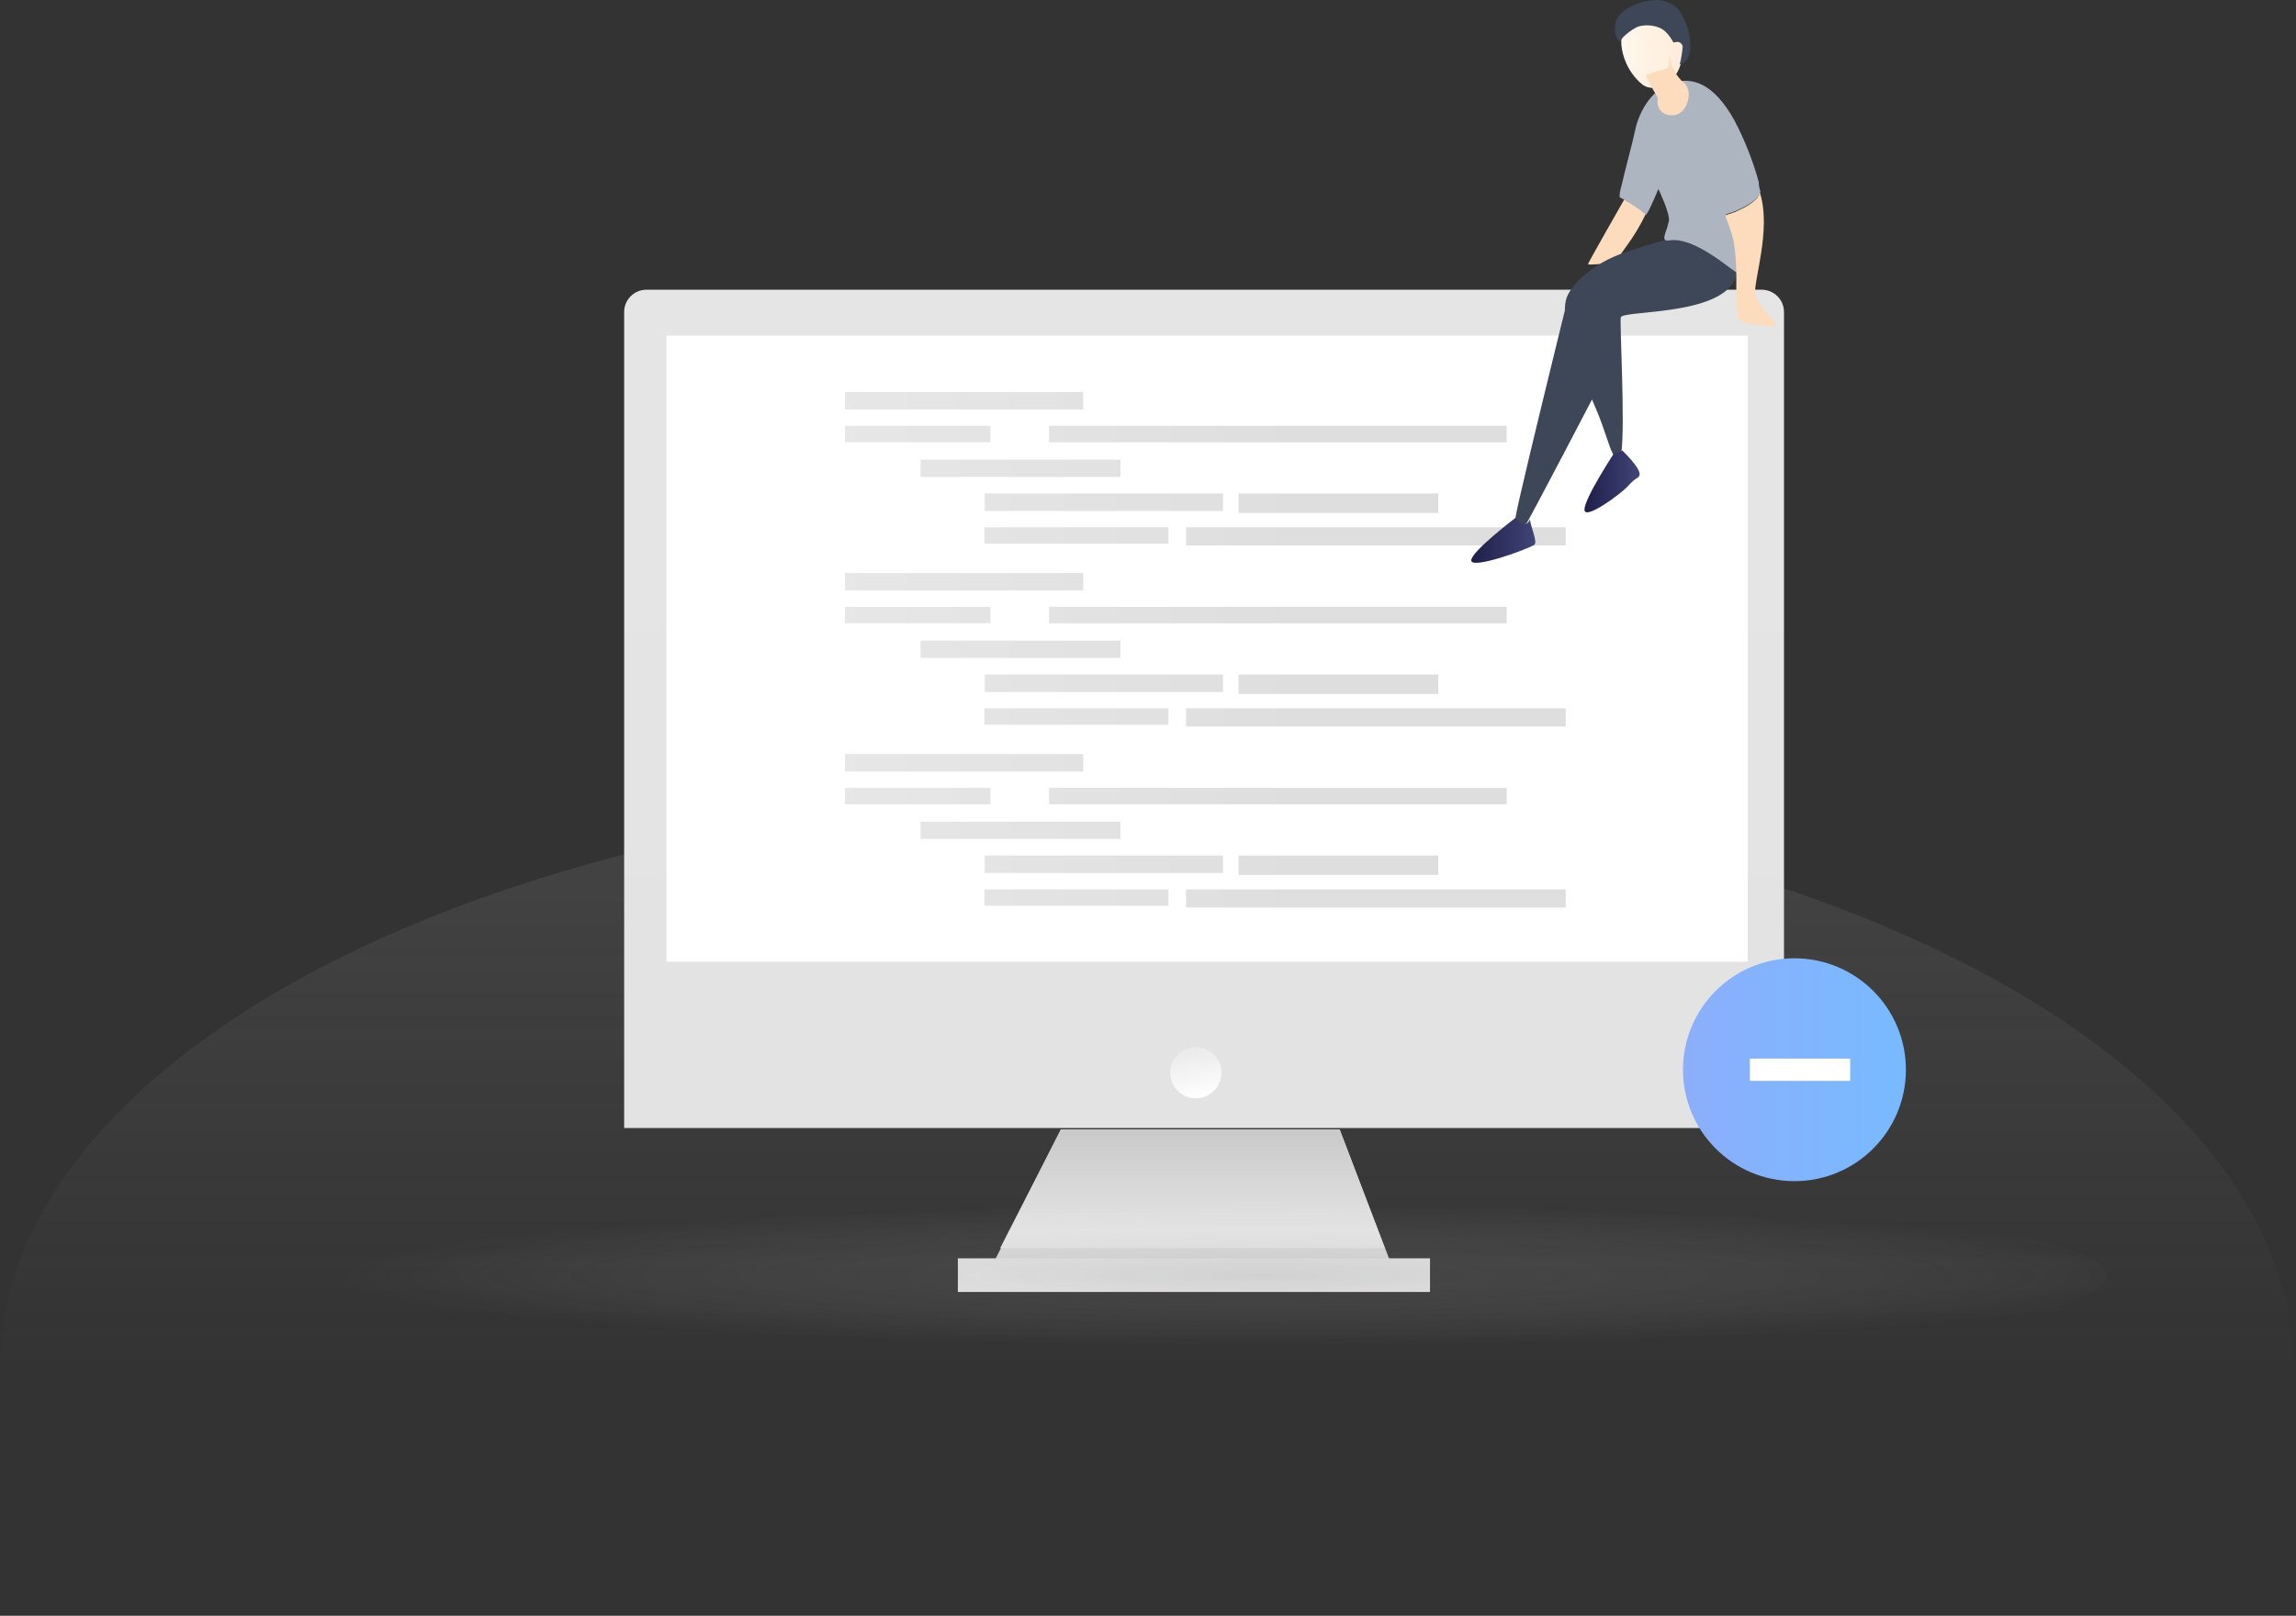 <?xml version="1.0" encoding="UTF-8"?>
<svg width="206px" height="145px" viewBox="0 0 206 145" version="1.1" xmlns="http://www.w3.org/2000/svg" xmlns:xlink="http://www.w3.org/1999/xlink">
    <rect x="0" y="0" width="206" height="145" fill="#333333" stroke="none"/>
    <title>系统繁忙</title>
    <defs>
        <linearGradient x1="49.974%" y1="0.143%" x2="49.974%" y2="50.143%" id="linearGradient-1">
            <stop stop-color="#A9A9A9" stop-opacity="0.15" offset="0%"></stop>
            <stop stop-color="#A9A9A9" stop-opacity="0" offset="100%"></stop>
        </linearGradient>
        <linearGradient x1="50%" y1="25.793%" x2="50%" y2="85.197%" id="linearGradient-2">
            <stop stop-color="#E5E5E5" offset="0%"></stop>
            <stop stop-color="#E3E3E3" offset="100%"></stop>
        </linearGradient>
        <linearGradient x1="50%" y1="0%" x2="50%" y2="85.197%" id="linearGradient-3">
            <stop stop-color="#C9C9C9" offset="0%"></stop>
            <stop stop-color="#E3E3E3" offset="100%"></stop>
        </linearGradient>
        <linearGradient x1="50%" y1="24.543%" x2="50%" y2="85.197%" id="linearGradient-4">
            <stop stop-color="#E1E1E1" offset="0%"></stop>
            <stop stop-color="#E3E3E3" offset="100%"></stop>
        </linearGradient>
        <linearGradient x1="43.523%" y1="7.681%" x2="61.457%" y2="89.826%" id="linearGradient-5">
            <stop stop-color="#EBEBEB" offset="0%"></stop>
            <stop stop-color="#FDFDFD" offset="100%"></stop>
        </linearGradient>
        <linearGradient x1="63.527%" y1="49.673%" x2="-2.884%" y2="49.673%" id="linearGradient-6">
            <stop stop-color="#DEDEDE" offset="0%"></stop>
            <stop stop-color="#E7E7E7" offset="100%"></stop>
        </linearGradient>
        <linearGradient x1="100%" y1="50.01%" x2="0%" y2="50.01%" id="linearGradient-7">
            <stop stop-color="#3D4757" offset="0%"></stop>
            <stop stop-color="#3D4757" offset="100%"></stop>
        </linearGradient>
        <linearGradient x1="100%" y1="50.01%" x2="0%" y2="50.01%" id="linearGradient-8">
            <stop stop-color="#3D4757" offset="0%"></stop>
            <stop stop-color="#3D4757" offset="100%"></stop>
        </linearGradient>
        <linearGradient x1="-0.033%" y1="49.954%" x2="100.131%" y2="49.954%" id="linearGradient-9">
            <stop stop-color="#ADB5C0" offset="0%"></stop>
            <stop stop-color="#ADB5C0" offset="100%"></stop>
        </linearGradient>
        <linearGradient x1="0%" y1="49.947%" x2="99.984%" y2="49.947%" id="linearGradient-10">
            <stop stop-color="#1F1E4A" offset="0%"></stop>
            <stop stop-color="#424677" offset="100%"></stop>
        </linearGradient>
        <linearGradient x1="0%" y1="49.794%" x2="100.018%" y2="49.794%" id="linearGradient-11">
            <stop stop-color="#1F1E4A" offset="0%"></stop>
            <stop stop-color="#424677" offset="100%"></stop>
        </linearGradient>
        <linearGradient x1="0.006%" y1="50.151%" x2="99.636%" y2="50.151%" id="linearGradient-12">
            <stop stop-color="#FFF7ED" offset="0%"></stop>
            <stop stop-color="#FFEBD6" offset="100%"></stop>
        </linearGradient>
        <linearGradient x1="44.5%" y1="33.5%" x2="52.5%" y2="56.5%" id="linearGradient-13">
            <stop stop-color="#FD7271" offset="0%"></stop>
            <stop stop-color="#ED5D58" offset="100%"></stop>
        </linearGradient>
        <radialGradient cx="55.217%" cy="50%" fx="55.217%" fy="50%" r="486.134%" gradientTransform="translate(0.552,0.5),scale(0.101,1),scale(1,0.076),translate(-0.552,-0.5)" id="radialGradient-14">
            <stop stop-color="#808184" stop-opacity="0.495" offset="0%"></stop>
            <stop stop-color="#FFFFFF" stop-opacity="0" offset="100%"></stop>
        </radialGradient>
        <linearGradient x1="-0.249%" y1="49.328%" x2="100%" y2="49.328%" id="linearGradient-15">
            <stop stop-color="#8CAEFB" offset="0%"></stop>
            <stop stop-color="#78BAFF" offset="100%"></stop>
        </linearGradient>
    </defs>
    <g id="页面-1" stroke="none" stroke-width="1" fill="none" fill-rule="evenodd">
        <g id="缺省图" transform="translate(-1400, -388)">
            <g id="编组" transform="translate(1378, 388)">
                <g id="网络断开" transform="translate(22, 71)" fill="url(#linearGradient-1)" fill-rule="nonzero">
                    <ellipse id="背景" cx="102.883" cy="51.706" rx="102.883" ry="51.706"></ellipse>
                </g>
                <g transform="translate(78, 0)">
                    <g id="编组-2" transform="translate(0, 26)">
                        <path d="M2,0 L102.062,0 C103.167,-6.46995335e-16 104.062,0.895 104.062,2 L104.062,75.234 L104.062,75.234 L0,75.234 L0,2 C-1.3527075e-16,0.895 0.895,2.02906125e-16 2,0 Z" id="矩形" fill="url(#linearGradient-2)"></path>
                        <polygon id="路径" fill="#D7D7D7" fill-rule="nonzero" points="68.967 87.827 32.888 87.827 39.185 75.355 64.195 75.355"></polygon>
                        <polygon id="路径" fill="url(#linearGradient-3)" fill-rule="nonzero" points="68.242 86.01 33.736 86.01 39.185 75.355 64.195 75.355"></polygon>
                        <polygon id="形状" fill="url(#linearGradient-4)" fill-rule="nonzero" points="29.94 86.925 72.303 86.925 72.303 89.945 29.94 89.945"></polygon>
                        <polygon id="路径" fill="#FFFFFF" fill-rule="nonzero" points="3.792 4.125 100.81 4.125 100.81 60.304 3.792 60.304"></polygon>
                        <circle id="椭圆形" fill="url(#linearGradient-5)" fill-rule="nonzero" cx="51.292" cy="70.27" r="2.299"></circle>
                        <path d="M19.809,9.175 L41.187,9.175 L41.187,10.744 L19.809,10.744 L19.809,9.175 Z M19.809,12.211 L32.858,12.211 L32.858,13.686 L19.809,13.686 L19.809,12.211 Z M38.121,12.211 L79.181,12.211 L79.181,13.693 L38.121,13.693 L38.121,12.211 Z M26.594,15.251 L44.534,15.251 L44.534,16.803 L26.594,16.803 L26.594,15.251 Z M32.352,18.284 L53.73,18.284 L53.73,19.853 L32.352,19.853 L32.352,18.284 Z M55.125,18.284 L73.043,18.284 L73.043,20.026 L55.125,20.026 L55.125,18.284 Z M32.323,21.32 L48.831,21.32 L48.831,22.795 L32.323,22.795 L32.323,21.32 Z M50.414,21.32 L84.476,21.32 L84.476,22.951 L50.414,22.951 L50.414,21.32 Z M19.809,25.424 L41.187,25.424 L41.187,26.992 L19.809,26.992 L19.809,25.424 Z M19.809,28.456 L32.858,28.456 L32.858,29.931 L19.809,29.931 L19.809,28.456 Z M38.121,28.456 L79.181,28.456 L79.181,29.938 L38.121,29.938 L38.121,28.456 Z M26.594,31.492 L44.534,31.492 L44.534,33.043 L26.594,33.043 L26.594,31.492 Z M32.352,34.533 L53.73,34.533 L53.73,36.101 L32.352,36.101 L32.352,34.533 Z M55.125,34.533 L73.043,34.533 L73.043,36.275 L55.125,36.275 L55.125,34.533 Z M32.323,37.565 L48.831,37.565 L48.831,39.04 L32.323,39.04 L32.323,37.565 Z M50.414,37.565 L84.476,37.565 L84.476,39.196 L50.414,39.196 L50.414,37.565 Z M19.809,41.671 L41.187,41.671 L41.187,43.24 L19.809,43.24 L19.809,41.671 Z M19.809,44.705 L32.858,44.705 L32.858,46.179 L19.809,46.179 L19.809,44.705 Z M38.121,44.705 L79.181,44.705 L79.181,46.186 L38.121,46.186 L38.121,44.705 Z M26.594,47.737 L44.534,47.737 L44.534,49.288 L26.594,49.288 L26.594,47.737 Z M32.352,50.773 L53.73,50.773 L53.73,52.342 L32.352,52.342 L32.352,50.773 Z M55.125,50.773 L73.043,50.773 L73.043,52.516 L55.125,52.516 L55.125,50.773 Z M32.323,53.814 L48.831,53.814 L48.831,55.288 L32.323,55.288 L32.323,53.814 Z M50.414,53.814 L84.476,53.814 L84.476,55.444 L50.414,55.444 L50.414,53.814 Z" id="形状" fill="url(#linearGradient-6)" fill-rule="nonzero"></path>
                    </g>
                    <g id="编组-16" transform="translate(76, 0)">
                        <g id="编组-15">
                            <path d="M15.658,19.208 C15.159,20.255 14.558,21.25 13.864,22.178 C13.338,22.937 12.915,23.535 12.915,23.535 C12.915,23.535 10.453,23.858 10.481,23.697 C10.51,23.535 13.727,17.908 13.727,17.908 L13.727,17.908 C14.105,18.107 14.472,18.326 14.827,18.563 C15.121,18.756 15.398,18.972 15.658,19.208 Z" id="路径" fill="#FDDCBD" fill-rule="nonzero"></path>
                            <path d="M12.503,32.707 L12.028,33.58 C11.705,34.197 11.236,35.098 10.685,36.142 C9.262,38.894 7.269,42.662 6.069,44.93 C5.623,45.765 5.286,46.396 5.12,46.699 C5.087,46.766 5.05,46.831 5.01,46.894 C4.932,46.998 4.809,47.06 4.678,47.06 C4.331,47.074 4.029,46.825 3.976,46.481 C3.943,46.125 6.126,37.143 7.487,31.582 L8.204,28.664 C8.422,27.782 8.555,27.241 8.555,27.241 C8.688,27.45 8.877,27.715 9.101,28.043 C9.679,28.868 10.481,29.969 11.16,30.89 L12.503,32.707 Z" id="路径" fill="url(#linearGradient-7)" fill-rule="nonzero"></path>
                            <path d="M12.849,40.882 C12.83,40.874 12.814,40.861 12.801,40.844 C12.465,40.536 12.061,38.666 11.07,36.398 C10.115,34.236 9.322,32.007 8.697,29.727 C8.251,28.048 8.36,27.037 8.697,26.406 C9.376,25.101 11.354,23.417 13.94,22.61 C14.272,22.506 15.055,22.226 15.364,22.136 C16.398,21.827 16.92,21.661 17.451,21.547 L17.973,21.424 L17.973,21.424 C17.973,21.424 20.929,20.1 22.666,21.348 C23.249,21.751 23.724,22.51 23.857,23.744 C24.331,28.527 13.537,27.744 13.418,28.489 C13.314,29.115 13.822,38.088 13.466,40.678" id="路径" fill="url(#linearGradient-8)" fill-rule="nonzero"></path>
                            <path d="M25.94,17.168 C25.93,17.221 25.916,17.273 25.897,17.324 L25.897,17.324 L25.897,17.372 C25.895,17.386 25.895,17.4 25.897,17.415 C25.856,17.486 25.81,17.554 25.759,17.619 C25.75,17.636 25.737,17.652 25.721,17.666 C25.614,17.792 25.494,17.908 25.366,18.012 L25.299,18.06 L25.228,18.117 C25.143,18.183 25.052,18.24 24.962,18.302 L24.829,18.382 C24.829,18.382 24.829,18.382 24.829,18.382 L24.777,18.411 L24.706,18.454 C24.69,18.466 24.673,18.475 24.654,18.482 L24.502,18.568 L24.478,18.568 L24.303,18.662 L23.956,18.833 L23.79,18.909 L23.648,18.976 L23.586,18.976 L23.472,19.028 L23.311,19.094 L23.245,19.094 C23.017,19.189 22.865,19.241 22.841,19.251 L22.841,19.251 C22.841,19.251 22.927,19.469 23.036,19.782 L23.069,19.858 C23.145,20.076 23.235,20.333 23.321,20.584 L23.349,20.679 C23.349,20.741 23.392,20.802 23.411,20.864 C23.43,20.926 23.444,20.964 23.458,21.016 C23.472,21.068 23.458,21.016 23.458,21.044 C23.458,21.13 23.506,21.206 23.525,21.277 C23.534,21.311 23.542,21.346 23.548,21.381 C23.548,21.452 23.582,21.519 23.596,21.58 C23.749,22.522 23.829,23.474 23.833,24.427 L23.833,24.427 C23.767,24.665 20.146,21.153 17.741,21.58 C17.675,21.589 17.608,21.589 17.541,21.58 L17.541,21.58 C17.257,21.58 17.299,21.267 17.413,20.907 C17.552,20.549 17.661,20.181 17.741,19.806 C17.812,19.075 16.792,16.959 16.792,16.959 C16.792,16.959 16.412,17.884 16.08,18.582 C15.973,18.828 15.843,19.063 15.691,19.284 C15.37,18.999 15.029,18.738 14.671,18.501 C14.035,18.079 13.466,17.785 13.314,17.699 L13.314,17.699 C13.307,17.377 13.357,17.056 13.461,16.75 C13.793,15.284 14.538,12.561 14.709,11.688 C14.941,10.492 15.933,7.968 18.282,7.37 C19.791,6.981 21.712,7.37 23.62,10.815 L23.62,10.815 C24.541,12.57 25.272,14.42 25.797,16.333 C25.797,16.665 25.869,16.912 25.94,17.168 Z" id="路径" fill="url(#linearGradient-9)" fill-rule="nonzero"></path>
                            <path d="M27.311,29.253 C26.95,29.269 26.589,29.259 26.229,29.224 C25.313,29.148 24.156,28.959 23.999,28.603 C23.748,28.057 23.771,26.581 23.781,26.083 C23.79,25.585 23.781,24.513 23.781,24.513 L23.781,24.513 C23.776,23.559 23.697,22.607 23.544,21.666 C23.544,21.604 23.515,21.538 23.496,21.467 C23.49,21.431 23.482,21.397 23.472,21.362 C23.472,21.291 23.43,21.215 23.406,21.13 C23.406,21.13 23.406,21.13 23.406,21.101 C23.406,21.073 23.378,21.002 23.359,20.949 C23.34,20.897 23.321,20.826 23.297,20.764 L23.268,20.669 C23.183,20.418 23.093,20.162 23.017,19.943 L22.984,19.868 C22.875,19.554 22.789,19.336 22.789,19.336 L22.789,19.336 C22.813,19.336 22.965,19.274 23.193,19.18 L23.259,19.18 L23.42,19.113 L23.534,19.061 L23.596,19.061 L23.738,18.995 L23.904,18.919 L24.251,18.748 L24.426,18.653 L24.45,18.653 C24.502,18.627 24.553,18.599 24.602,18.568 C24.621,18.561 24.638,18.551 24.654,18.539 L24.725,18.496 L24.777,18.468 C24.777,18.468 24.777,18.468 24.777,18.468 C24.823,18.444 24.868,18.417 24.91,18.387 C25,18.326 25.09,18.269 25.176,18.202 L25.247,18.145 L25.313,18.098 C25.442,17.993 25.561,17.877 25.669,17.751 C25.684,17.738 25.697,17.722 25.707,17.704 C25.758,17.639 25.804,17.571 25.845,17.5 C25.843,17.486 25.843,17.471 25.845,17.457 L25.845,17.41 L25.845,17.41 C25.864,17.359 25.878,17.307 25.888,17.253 C26.988,20.65 25.242,25.372 25.494,26.472 C25.745,27.573 27.762,29.205 27.311,29.253 Z" id="路径" fill="#FDDCBD" fill-rule="nonzero"></path>
                            <path d="M5.627,48.915 C4.716,49.423 -1.40754889e-13,51.103 -1.40754889e-13,50.291 C-1.40754889e-13,49.48 4.062,46.405 4.062,46.405 C4.118,46.946 4.873,47.217 5.143,46.837 C5.143,46.837 5.2,46.747 5.262,46.633 C5.419,47.511 5.993,48.711 5.627,48.915 Z" id="路径" fill="url(#linearGradient-10)" fill-rule="nonzero"></path>
                            <path d="M15.069,42.723 C14.932,42.956 14.752,42.847 14.045,43.644 C13.513,44.246 10.159,46.756 10.159,45.736 C10.159,44.716 12.811,40.678 12.811,40.678 C12.963,40.759 13.565,40.431 13.565,40.431 C14.154,41.029 15.349,42.249 15.069,42.723 Z" id="路径" fill="url(#linearGradient-11)" fill-rule="nonzero"></path>
                            <path d="M19.046,3.944 C19.046,2.933 18.751,1.97 17.973,1.572 C16.279,0.713 14.201,1.885 13.646,2.843 C13.347,3.356 13.399,4.499 13.879,5.609 C14.211,6.39 14.729,7.077 15.387,7.612 C16.512,8.371 17.788,7.37 18.286,6.805 C18.572,6.411 18.768,5.959 18.861,5.481 C19.157,5.426 19.391,5.198 19.454,4.903 C19.56,4.527 19.39,4.128 19.046,3.944 L19.046,3.944 Z" id="路径" fill="url(#linearGradient-12)" fill-rule="nonzero"></path>
                            <path d="M19.653,4.181 C19.653,5.083 19.321,5.605 18.704,5.79 C18.84,5.259 18.93,4.718 18.974,4.172 C18.938,4 18.822,3.855 18.661,3.783 C18.493,3.743 18.317,3.758 18.158,3.825 C17.646,2.938 17.233,2.601 16.773,2.445 C16.185,2.236 15.545,2.218 14.946,2.393 C14.3,2.71 13.733,3.167 13.285,3.731 C12.992,3.379 12.85,2.925 12.892,2.468 C12.914,1.848 13.238,1.277 13.76,0.941 C14.444,0.452 15.241,0.146 16.075,0.049 C16.983,-0.123 17.916,0.167 18.566,0.822 C19.28,1.796 19.661,2.974 19.653,4.181 L19.653,4.181 Z" id="头发" fill="#3D4757"></path>
                        </g>
                        <path d="M16.768,8.812 C16.659,9.156 16.715,9.531 16.919,9.828 C17.123,10.126 17.452,10.313 17.812,10.335 C19.235,10.525 19.71,8.755 19.444,8.01 C19.178,7.265 18.785,7.061 18.12,7.455 C17.456,7.849 16.797,8.404 16.768,8.812 Z" id="路径" fill="#FDDCBD" fill-rule="nonzero"></path>
                        <path d="M17.271,9.984 C16.83,9.813 17.053,9.984 16.929,9.329 C16.812,8.919 16.629,8.53 16.388,8.176 C16.303,8.034 15.738,6.91 15.667,6.796 C16.464,6.297 17.679,6.321 17.712,5.913 C17.728,5.593 17.775,5.275 17.855,4.964 L17.855,4.964 C17.847,5.321 17.91,5.676 18.04,6.008 C18.202,6.378 18.417,6.722 18.68,7.028 C18.95,7.29 19.125,7.634 19.178,8.006 C19.193,8.85 17.708,10.141 17.271,9.984 Z" id="路径" fill="#FDDCBD" fill-rule="nonzero"></path>
                        <path d="M25.94,17.168 C25.93,17.221 25.916,17.273 25.897,17.324 L25.94,17.168 Z" id="路径" fill="url(#linearGradient-13)" fill-rule="nonzero"></path>
                    </g>
                </g>
                <ellipse id="椭圆形" fill="url(#radialGradient-14)" fill-rule="nonzero" opacity="0.36" style="mix-blend-mode: multiply;" cx="126.5" cy="114.5" rx="84.5" ry="8.5"></ellipse>
                <circle id="椭圆形" fill="url(#linearGradient-15)" cx="183" cy="96" r="10"></circle>
                <rect id="矩形" fill="#FFFFFF" x="179" y="95" width="9" height="2"></rect>
            </g>
        </g>
    </g>
</svg>